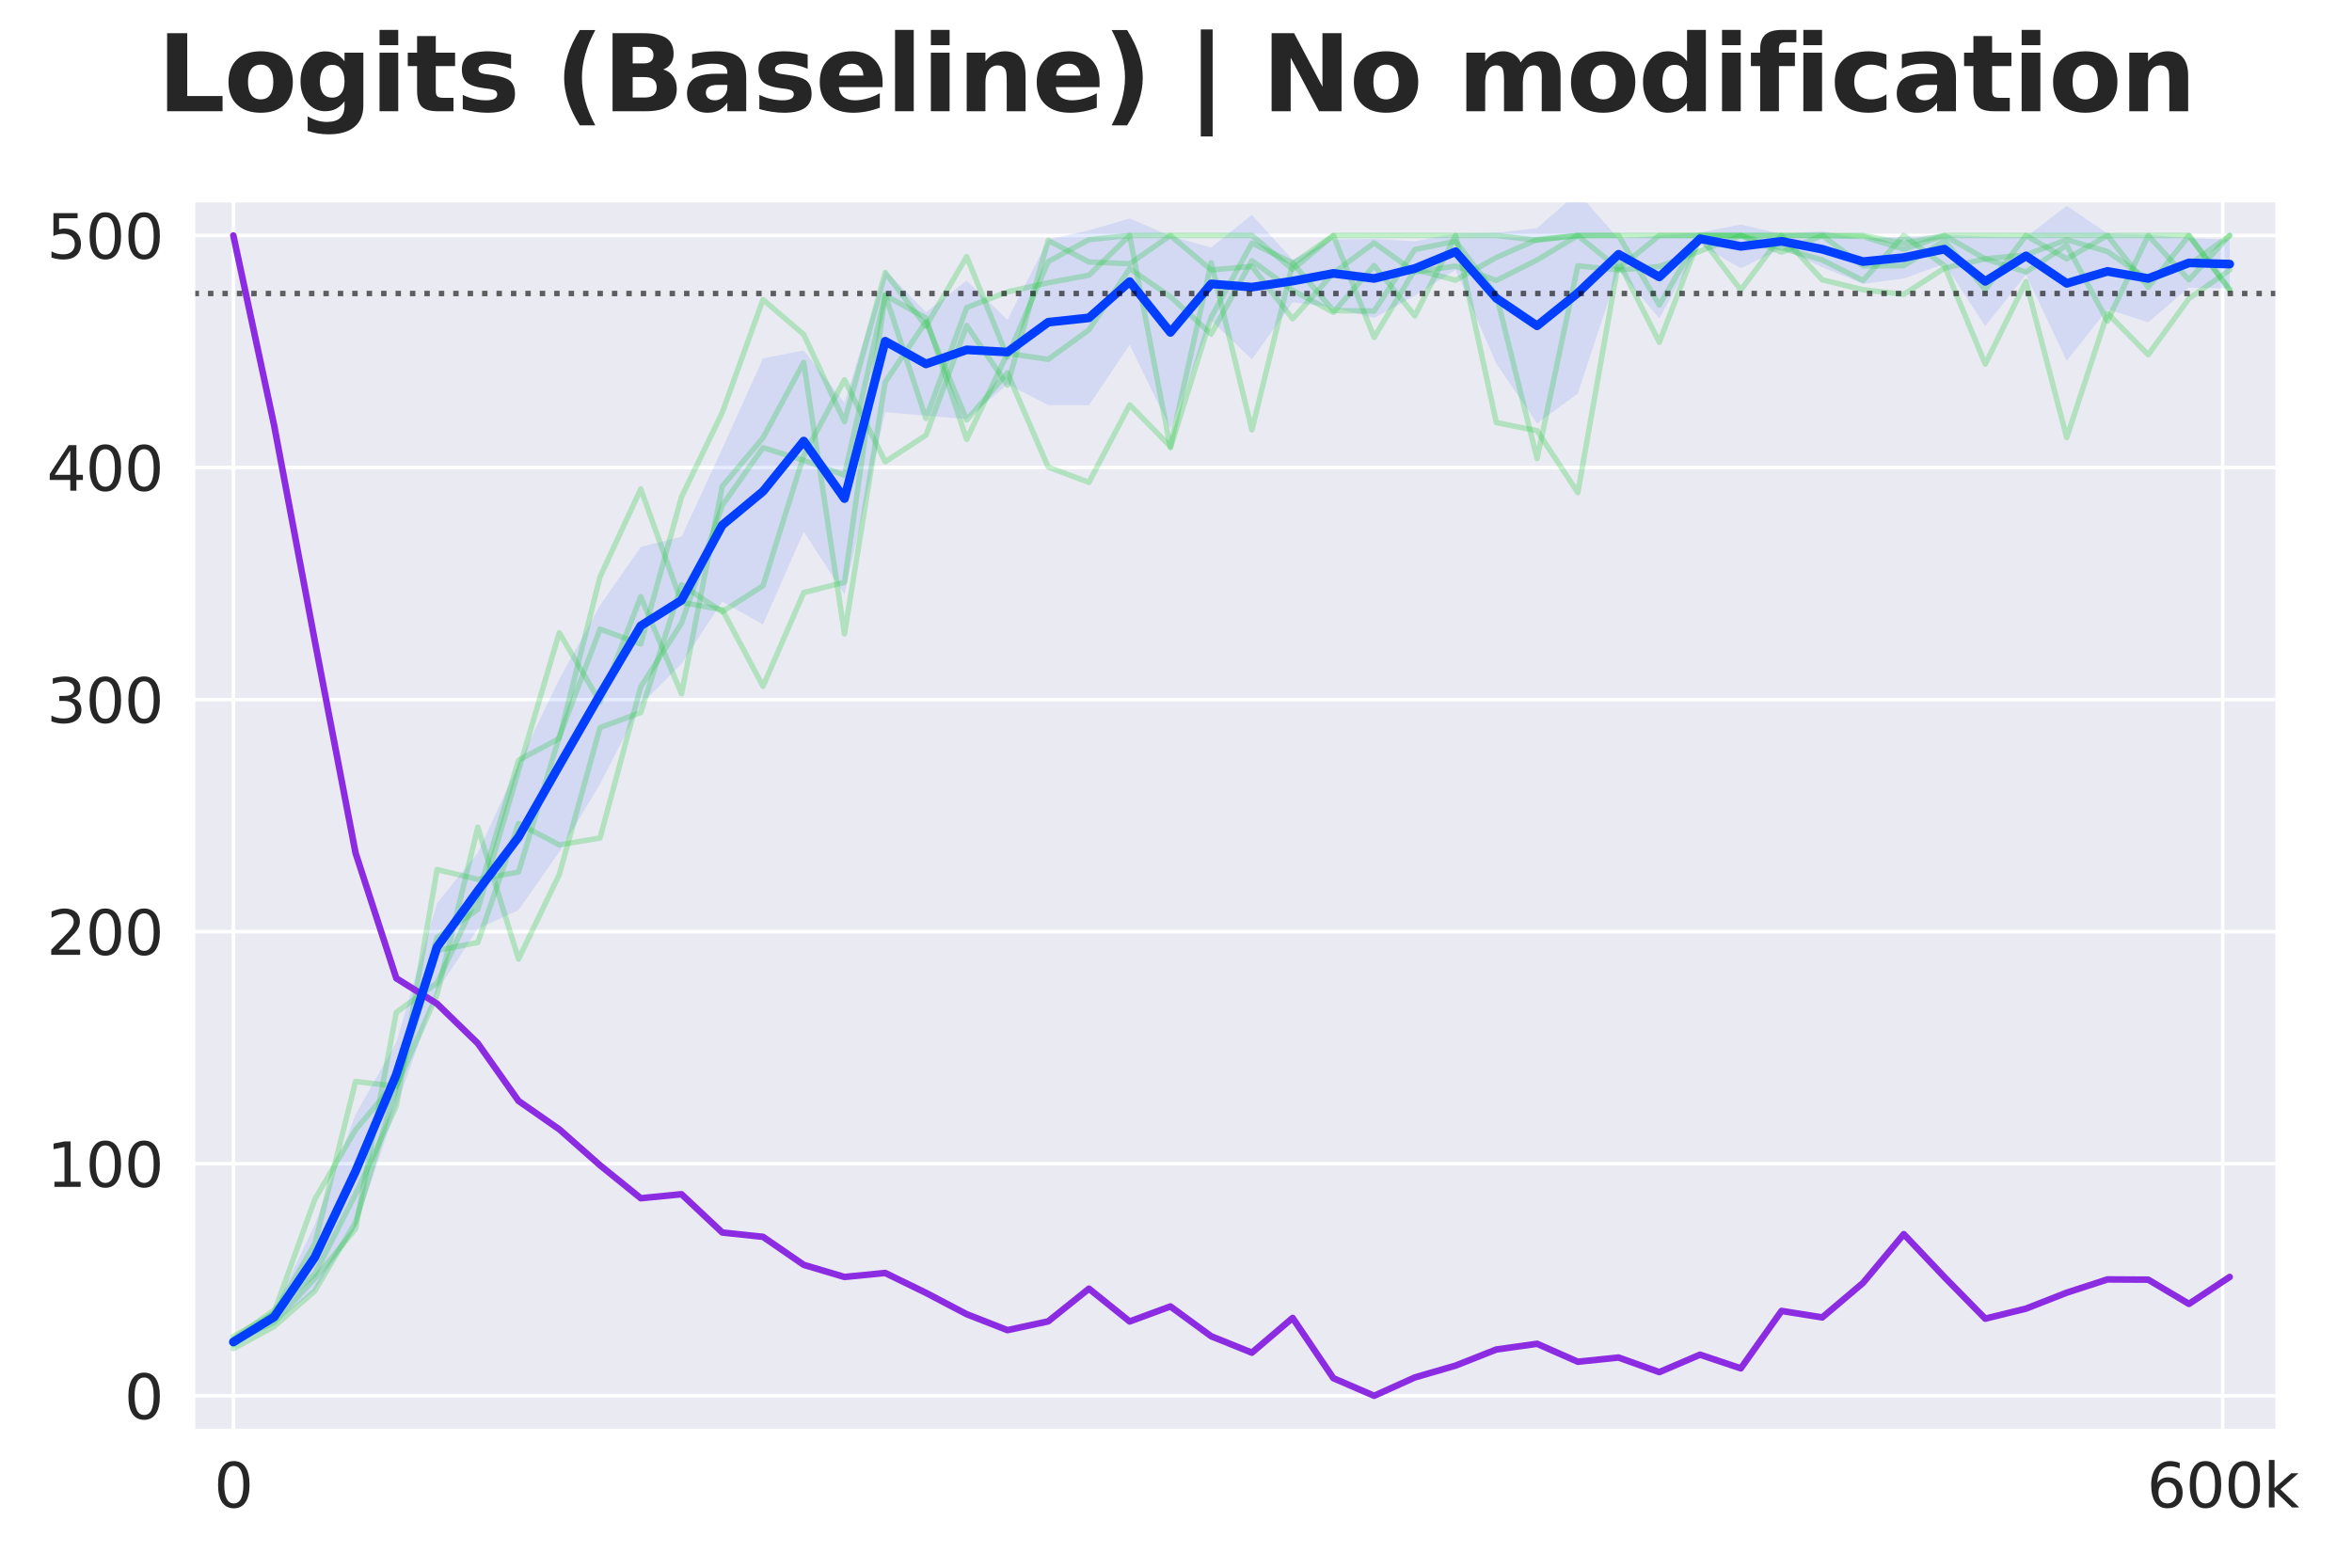<?xml version="1.0" encoding="utf-8" standalone="no"?>
<!DOCTYPE svg PUBLIC "-//W3C//DTD SVG 1.1//EN"
  "http://www.w3.org/Graphics/SVG/1.1/DTD/svg11.dtd">
<svg xmlns:xlink="http://www.w3.org/1999/xlink" width="540pt" height="360pt" viewBox="0 0 540 360" xmlns="http://www.w3.org/2000/svg" version="1.1">
 <defs>
  <style type="text/css">*{stroke-linejoin: round; stroke-linecap: butt}</style>
 </defs>
 <g id="figure_1">
  <g id="patch_1">
   <path d="M 0 360 
L 540 360 
L 540 0 
L 0 0 
z
" style="fill: #ffffff"/>
  </g>
  <g id="axes_1">
   <g id="patch_2">
    <path d="M 44.44 328.52 
L 522.797 328.52 
L 522.797 46.08 
L 44.44 46.08 
z
" style="fill: #eaeaf2"/>
   </g>
   <g id="matplotlib.axis_1">
    <g id="xtick_1">
     <g id="line2d_1">
      <path d="M 53.575 328.52 
L 53.575 46.08 
" clip-path="url(#pd8e3c8e364)" style="fill: none; stroke: #ffffff; stroke-width: 0.8; stroke-linecap: round"/>
     </g>
     <g id="text_1">
      <!-- 0 -->
      <g style="fill: #262626" transform="translate(49.121 346.158) scale(0.14 -0.14)">
       <defs>
        <path id="DejaVuSans-30" d="M 2034 4250 
Q 1547 4250 1301 3770 
Q 1056 3291 1056 2328 
Q 1056 1369 1301 889 
Q 1547 409 2034 409 
Q 2525 409 2770 889 
Q 3016 1369 3016 2328 
Q 3016 3291 2770 3770 
Q 2525 4250 2034 4250 
z
M 2034 4750 
Q 2819 4750 3233 4129 
Q 3647 3509 3647 2328 
Q 3647 1150 3233 529 
Q 2819 -91 2034 -91 
Q 1250 -91 836 529 
Q 422 1150 422 2328 
Q 422 3509 836 4129 
Q 1250 4750 2034 4750 
z
" transform="scale(0.016)"/>
       </defs>
       <use xlink:href="#DejaVuSans-30"/>
      </g>
     </g>
    </g>
    <g id="xtick_2">
     <g id="line2d_2">
      <path d="M 510.313 328.52 
L 510.313 46.08 
" clip-path="url(#pd8e3c8e364)" style="fill: none; stroke: #ffffff; stroke-width: 0.8; stroke-linecap: round"/>
     </g>
     <g id="text_2">
      <!-- 600k -->
      <g style="fill: #262626" transform="translate(492.898 346.158) scale(0.14 -0.14)">
       <defs>
        <path id="DejaVuSans-36" d="M 2113 2584 
Q 1688 2584 1439 2293 
Q 1191 2003 1191 1497 
Q 1191 994 1439 701 
Q 1688 409 2113 409 
Q 2538 409 2786 701 
Q 3034 994 3034 1497 
Q 3034 2003 2786 2293 
Q 2538 2584 2113 2584 
z
M 3366 4563 
L 3366 3988 
Q 3128 4100 2886 4159 
Q 2644 4219 2406 4219 
Q 1781 4219 1451 3797 
Q 1122 3375 1075 2522 
Q 1259 2794 1537 2939 
Q 1816 3084 2150 3084 
Q 2853 3084 3261 2657 
Q 3669 2231 3669 1497 
Q 3669 778 3244 343 
Q 2819 -91 2113 -91 
Q 1303 -91 875 529 
Q 447 1150 447 2328 
Q 447 3434 972 4092 
Q 1497 4750 2381 4750 
Q 2619 4750 2861 4703 
Q 3103 4656 3366 4563 
z
" transform="scale(0.016)"/>
        <path id="DejaVuSans-6b" d="M 581 4863 
L 1159 4863 
L 1159 1991 
L 2875 3500 
L 3609 3500 
L 1753 1863 
L 3688 0 
L 2938 0 
L 1159 1709 
L 1159 0 
L 581 0 
L 581 4863 
z
" transform="scale(0.016)"/>
       </defs>
       <use xlink:href="#DejaVuSans-36"/>
       <use xlink:href="#DejaVuSans-30" transform="translate(63.623 0)"/>
       <use xlink:href="#DejaVuSans-30" transform="translate(127.246 0)"/>
       <use xlink:href="#DejaVuSans-6b" transform="translate(190.869 0)"/>
      </g>
     </g>
    </g>
   </g>
   <g id="matplotlib.axis_2">
    <g id="ytick_1">
     <g id="line2d_3">
      <path d="M 44.44 320.526 
L 522.797 320.526 
" clip-path="url(#pd8e3c8e364)" style="fill: none; stroke: #ffffff; stroke-width: 0.8; stroke-linecap: round"/>
     </g>
     <g id="text_3">
      <!-- 0 -->
      <g style="fill: #262626" transform="translate(28.532 325.845) scale(0.14 -0.14)">
       <use xlink:href="#DejaVuSans-30"/>
      </g>
     </g>
    </g>
    <g id="ytick_2">
     <g id="line2d_4">
      <path d="M 44.44 267.236 
L 522.797 267.236 
" clip-path="url(#pd8e3c8e364)" style="fill: none; stroke: #ffffff; stroke-width: 0.8; stroke-linecap: round"/>
     </g>
     <g id="text_4">
      <!-- 100 -->
      <g style="fill: #262626" transform="translate(10.717 272.555) scale(0.14 -0.14)">
       <defs>
        <path id="DejaVuSans-31" d="M 794 531 
L 1825 531 
L 1825 4091 
L 703 3866 
L 703 4441 
L 1819 4666 
L 2450 4666 
L 2450 531 
L 3481 531 
L 3481 0 
L 794 0 
L 794 531 
z
" transform="scale(0.016)"/>
       </defs>
       <use xlink:href="#DejaVuSans-31"/>
       <use xlink:href="#DejaVuSans-30" transform="translate(63.623 0)"/>
       <use xlink:href="#DejaVuSans-30" transform="translate(127.246 0)"/>
      </g>
     </g>
    </g>
    <g id="ytick_3">
     <g id="line2d_5">
      <path d="M 44.44 213.945 
L 522.797 213.945 
" clip-path="url(#pd8e3c8e364)" style="fill: none; stroke: #ffffff; stroke-width: 0.8; stroke-linecap: round"/>
     </g>
     <g id="text_5">
      <!-- 200 -->
      <g style="fill: #262626" transform="translate(10.717 219.264) scale(0.14 -0.14)">
       <defs>
        <path id="DejaVuSans-32" d="M 1228 531 
L 3431 531 
L 3431 0 
L 469 0 
L 469 531 
Q 828 903 1448 1529 
Q 2069 2156 2228 2338 
Q 2531 2678 2651 2914 
Q 2772 3150 2772 3378 
Q 2772 3750 2511 3984 
Q 2250 4219 1831 4219 
Q 1534 4219 1204 4116 
Q 875 4013 500 3803 
L 500 4441 
Q 881 4594 1212 4672 
Q 1544 4750 1819 4750 
Q 2544 4750 2975 4387 
Q 3406 4025 3406 3419 
Q 3406 3131 3298 2873 
Q 3191 2616 2906 2266 
Q 2828 2175 2409 1742 
Q 1991 1309 1228 531 
z
" transform="scale(0.016)"/>
       </defs>
       <use xlink:href="#DejaVuSans-32"/>
       <use xlink:href="#DejaVuSans-30" transform="translate(63.623 0)"/>
       <use xlink:href="#DejaVuSans-30" transform="translate(127.246 0)"/>
      </g>
     </g>
    </g>
    <g id="ytick_4">
     <g id="line2d_6">
      <path d="M 44.44 160.655 
L 522.797 160.655 
" clip-path="url(#pd8e3c8e364)" style="fill: none; stroke: #ffffff; stroke-width: 0.8; stroke-linecap: round"/>
     </g>
     <g id="text_6">
      <!-- 300 -->
      <g style="fill: #262626" transform="translate(10.717 165.974) scale(0.14 -0.14)">
       <defs>
        <path id="DejaVuSans-33" d="M 2597 2516 
Q 3050 2419 3304 2112 
Q 3559 1806 3559 1356 
Q 3559 666 3084 287 
Q 2609 -91 1734 -91 
Q 1441 -91 1130 -33 
Q 819 25 488 141 
L 488 750 
Q 750 597 1062 519 
Q 1375 441 1716 441 
Q 2309 441 2620 675 
Q 2931 909 2931 1356 
Q 2931 1769 2642 2001 
Q 2353 2234 1838 2234 
L 1294 2234 
L 1294 2753 
L 1863 2753 
Q 2328 2753 2575 2939 
Q 2822 3125 2822 3475 
Q 2822 3834 2567 4026 
Q 2313 4219 1838 4219 
Q 1578 4219 1281 4162 
Q 984 4106 628 3988 
L 628 4550 
Q 988 4650 1302 4700 
Q 1616 4750 1894 4750 
Q 2613 4750 3031 4423 
Q 3450 4097 3450 3541 
Q 3450 3153 3228 2886 
Q 3006 2619 2597 2516 
z
" transform="scale(0.016)"/>
       </defs>
       <use xlink:href="#DejaVuSans-33"/>
       <use xlink:href="#DejaVuSans-30" transform="translate(63.623 0)"/>
       <use xlink:href="#DejaVuSans-30" transform="translate(127.246 0)"/>
      </g>
     </g>
    </g>
    <g id="ytick_5">
     <g id="line2d_7">
      <path d="M 44.44 107.364 
L 522.797 107.364 
" clip-path="url(#pd8e3c8e364)" style="fill: none; stroke: #ffffff; stroke-width: 0.8; stroke-linecap: round"/>
     </g>
     <g id="text_7">
      <!-- 400 -->
      <g style="fill: #262626" transform="translate(10.717 112.683) scale(0.14 -0.14)">
       <defs>
        <path id="DejaVuSans-34" d="M 2419 4116 
L 825 1625 
L 2419 1625 
L 2419 4116 
z
M 2253 4666 
L 3047 4666 
L 3047 1625 
L 3713 1625 
L 3713 1100 
L 3047 1100 
L 3047 0 
L 2419 0 
L 2419 1100 
L 313 1100 
L 313 1709 
L 2253 4666 
z
" transform="scale(0.016)"/>
       </defs>
       <use xlink:href="#DejaVuSans-34"/>
       <use xlink:href="#DejaVuSans-30" transform="translate(63.623 0)"/>
       <use xlink:href="#DejaVuSans-30" transform="translate(127.246 0)"/>
      </g>
     </g>
    </g>
    <g id="ytick_6">
     <g id="line2d_8">
      <path d="M 44.44 54.074 
L 522.797 54.074 
" clip-path="url(#pd8e3c8e364)" style="fill: none; stroke: #ffffff; stroke-width: 0.8; stroke-linecap: round"/>
     </g>
     <g id="text_8">
      <!-- 500 -->
      <g style="fill: #262626" transform="translate(10.717 59.392) scale(0.14 -0.14)">
       <defs>
        <path id="DejaVuSans-35" d="M 691 4666 
L 3169 4666 
L 3169 4134 
L 1269 4134 
L 1269 2991 
Q 1406 3038 1543 3061 
Q 1681 3084 1819 3084 
Q 2600 3084 3056 2656 
Q 3513 2228 3513 1497 
Q 3513 744 3044 326 
Q 2575 -91 1722 -91 
Q 1428 -91 1123 -41 
Q 819 9 494 109 
L 494 744 
Q 775 591 1075 516 
Q 1375 441 1709 441 
Q 2250 441 2565 725 
Q 2881 1009 2881 1497 
Q 2881 1984 2565 2268 
Q 2250 2553 1709 2553 
Q 1456 2553 1204 2497 
Q 953 2441 691 2322 
L 691 4666 
z
" transform="scale(0.016)"/>
       </defs>
       <use xlink:href="#DejaVuSans-35"/>
       <use xlink:href="#DejaVuSans-30" transform="translate(63.623 0)"/>
       <use xlink:href="#DejaVuSans-30" transform="translate(127.246 0)"/>
      </g>
     </g>
    </g>
   </g>
   <g id="FillBetweenPolyCollection_1">
    <path d="M 53.575 307.172 
L 53.575 309.167 
L 62.929 303.886 
L 72.283 296.27 
L 81.637 282.025 
L 90.991 254.183 
L 100.345 227.562 
L 109.699 213.293 
L 119.053 208.98 
L 128.407 195.638 
L 137.761 180.027 
L 147.115 161.831 
L 156.469 152.429 
L 165.823 138.144 
L 175.177 143.389 
L 184.531 122.094 
L 193.885 136.489 
L 203.239 94.664 
L 212.593 95.447 
L 221.947 96.243 
L 231.301 88.232 
L 240.655 93.016 
L 250.009 93.069 
L 259.363 79.174 
L 268.717 98.452 
L 278.071 73.554 
L 287.425 82.54 
L 296.779 69.444 
L 306.133 70.586 
L 315.487 73.028 
L 324.841 67.904 
L 334.195 61.97 
L 343.549 83.5 
L 352.903 97.25 
L 362.257 90.359 
L 371.611 61.973 
L 380.965 73.124 
L 390.319 56.254 
L 399.673 61.588 
L 409.027 57.081 
L 418.381 61.373 
L 427.735 65.187 
L 437.089 63.949 
L 446.443 60.585 
L 455.797 74.909 
L 465.151 63.066 
L 474.505 82.879 
L 483.859 71.02 
L 493.213 74.007 
L 502.567 66.05 
L 511.921 66.268 
L 511.921 55.029 
L 511.921 55.029 
L 502.567 54.674 
L 493.213 53.897 
L 483.859 53.607 
L 474.505 47.264 
L 465.151 54.46 
L 455.797 54.328 
L 446.443 53.837 
L 437.089 54.35 
L 427.735 54.964 
L 418.381 53.103 
L 409.027 53.744 
L 399.673 51.569 
L 390.319 53.412 
L 380.965 54.074 
L 371.611 54.807 
L 362.257 44.193 
L 352.903 52.384 
L 343.549 53.464 
L 334.195 53.624 
L 324.841 55.404 
L 315.487 54.863 
L 306.133 54.974 
L 296.779 59.646 
L 287.425 49.335 
L 278.071 56.842 
L 268.717 54.206 
L 259.363 50.169 
L 250.009 52.901 
L 240.655 54.979 
L 231.301 73.459 
L 221.947 64.422 
L 212.593 71.693 
L 203.239 62.045 
L 193.885 92.494 
L 184.531 80.47 
L 175.177 82.304 
L 165.823 103.043 
L 156.469 123.25 
L 147.115 125.585 
L 137.761 139.031 
L 128.407 155.928 
L 119.053 175.452 
L 109.699 195.839 
L 100.345 207.376 
L 90.991 239.361 
L 81.637 255.897 
L 72.283 281.167 
L 62.929 300.982 
L 53.575 307.172 
z
" clip-path="url(#pd8e3c8e364)" style="fill: #023eff; fill-opacity: 0.1"/>
   </g>
   <g id="line2d_9">
    <path d="M 53.575 306.871 
L 62.929 301.708 
L 72.283 285.621 
L 81.637 248.351 
L 90.991 249.45 
L 100.345 228.4 
L 109.699 189.965 
L 119.053 220.24 
L 128.407 200.822 
L 137.761 167.083 
L 147.115 163.619 
L 156.469 134.309 
L 165.823 140.471 
L 175.177 134.509 
L 184.531 104.6 
L 193.885 87.214 
L 203.239 106.032 
L 212.593 99.937 
L 221.947 74.757 
L 231.301 88.446 
L 240.655 55.206 
L 250.009 60.169 
L 259.363 60.568 
L 268.717 54.074 
L 278.071 54.074 
L 287.425 54.074 
L 296.779 61.867 
L 306.133 54.074 
L 315.487 54.074 
L 324.841 54.074 
L 334.195 54.074 
L 343.549 54.074 
L 352.903 55.173 
L 362.257 54.074 
L 371.611 54.074 
L 380.965 54.074 
L 390.319 54.074 
L 399.673 54.074 
L 409.027 54.074 
L 418.381 54.074 
L 427.735 61.068 
L 437.089 61.001 
L 446.443 55.306 
L 455.797 66.53 
L 465.151 54.074 
L 474.505 59.436 
L 483.859 54.074 
L 493.213 54.074 
L 502.567 54.074 
L 511.921 66.43 
" clip-path="url(#pd8e3c8e364)" style="fill: none; stroke: #1ac938; stroke-opacity: 0.27; stroke-width: 1.25; stroke-linecap: round"/>
   </g>
   <g id="line2d_10">
    <path d="M 53.575 307.937 
L 62.929 303.673 
L 72.283 293.581 
L 81.637 282.157 
L 90.991 232.464 
L 100.345 225.736 
L 109.699 205.652 
L 119.053 174.577 
L 128.407 169.581 
L 137.761 132.477 
L 147.115 112.294 
L 156.469 138.339 
L 165.823 140.005 
L 175.177 157.591 
L 184.531 136.074 
L 193.885 133.71 
L 203.239 67.796 
L 212.593 73.025 
L 221.947 100.903 
L 231.301 81.152 
L 240.655 82.517 
L 250.009 75.756 
L 259.363 61.667 
L 268.717 68.129 
L 278.071 76.722 
L 287.425 59.869 
L 296.779 66.663 
L 306.133 71.726 
L 315.487 60.968 
L 324.841 72.525 
L 334.195 54.074 
L 343.549 97.039 
L 352.903 98.904 
L 362.257 113.126 
L 371.611 60.102 
L 380.965 78.587 
L 390.319 54.273 
L 399.673 66.597 
L 409.027 54.074 
L 418.381 64.265 
L 427.735 66.53 
L 437.089 67.596 
L 446.443 61.568 
L 455.797 59.436 
L 465.151 62.467 
L 474.505 56.305 
L 483.859 73.724 
L 493.213 54.074 
L 502.567 64.265 
L 511.921 54.074 
" clip-path="url(#pd8e3c8e364)" style="fill: none; stroke: #1ac938; stroke-opacity: 0.27; stroke-width: 1.25; stroke-linecap: round"/>
   </g>
   <g id="line2d_11">
    <path d="M 53.575 309.702 
L 62.929 304.606 
L 72.283 296.446 
L 81.637 280.625 
L 90.991 249.683 
L 100.345 218.242 
L 109.699 216.443 
L 119.053 189.099 
L 128.407 194.028 
L 137.761 192.429 
L 147.115 157.724 
L 156.469 143.102 
L 165.823 116.057 
L 175.177 102.801 
L 184.531 105.699 
L 193.885 109.129 
L 203.239 67.629 
L 212.593 96.107 
L 221.947 70.627 
L 231.301 67.03 
L 240.655 64.932 
L 250.009 63.2 
L 259.363 54.074 
L 268.717 54.074 
L 278.071 62.001 
L 287.425 61.168 
L 296.779 73.225 
L 306.133 62.7 
L 315.487 55.772 
L 324.841 62.467 
L 334.195 61.101 
L 343.549 64.399 
L 352.903 59.702 
L 362.257 54.074 
L 371.611 54.074 
L 380.965 70.061 
L 390.319 54.074 
L 399.673 54.074 
L 409.027 57.904 
L 418.381 54.074 
L 427.735 54.074 
L 437.089 55.839 
L 446.443 54.074 
L 455.797 54.074 
L 465.151 54.074 
L 474.505 54.074 
L 483.859 54.074 
L 493.213 65.964 
L 502.567 54.074 
L 511.921 66.663 
" clip-path="url(#pd8e3c8e364)" style="fill: none; stroke: #1ac938; stroke-opacity: 0.27; stroke-width: 1.25; stroke-linecap: round"/>
   </g>
   <g id="line2d_12">
    <path d="M 53.575 307.504 
L 62.929 300.809 
L 72.283 292.549 
L 81.637 274.23 
L 90.991 253.98 
L 100.345 199.69 
L 109.699 201.922 
L 119.053 200.256 
L 128.407 169.181 
L 137.761 144.468 
L 147.115 147.898 
L 156.469 114.125 
L 165.823 94.741 
L 175.177 68.795 
L 184.531 76.822 
L 193.885 96.839 
L 203.239 62.567 
L 212.593 74.924 
L 221.947 58.936 
L 231.301 81.985 
L 240.655 60.069 
L 250.009 55.039 
L 259.363 54.074 
L 268.717 102.834 
L 278.071 72.859 
L 287.425 55.839 
L 296.779 60.369 
L 306.133 71.326 
L 315.487 71.426 
L 324.841 57.304 
L 334.195 55.406 
L 343.549 67.763 
L 352.903 105.299 
L 362.257 61.035 
L 371.611 62.001 
L 380.965 61.201 
L 390.319 57.671 
L 399.673 54.074 
L 409.027 56.938 
L 418.381 59.702 
L 427.735 64.399 
L 437.089 54.074 
L 446.443 61.035 
L 455.797 83.617 
L 465.151 64.665 
L 474.505 100.503 
L 483.859 71.926 
L 493.213 81.452 
L 502.567 68.562 
L 511.921 62.001 
" clip-path="url(#pd8e3c8e364)" style="fill: none; stroke: #1ac938; stroke-opacity: 0.27; stroke-width: 1.25; stroke-linecap: round"/>
   </g>
   <g id="line2d_13">
    <path d="M 53.575 308.836 
L 62.929 301.375 
L 72.283 275.396 
L 81.637 259.442 
L 90.991 248.284 
L 100.345 215.278 
L 109.699 208.849 
L 119.053 176.908 
L 128.407 145.3 
L 137.761 161.188 
L 147.115 137.007 
L 156.469 159.322 
L 165.823 111.694 
L 175.177 100.536 
L 184.531 83.217 
L 193.885 145.567 
L 203.239 87.747 
L 212.593 73.858 
L 221.947 96.44 
L 231.301 85.615 
L 240.655 107.264 
L 250.009 110.761 
L 259.363 92.976 
L 268.717 102.535 
L 278.071 60.335 
L 287.425 98.738 
L 296.779 60.602 
L 306.133 54.074 
L 315.487 77.488 
L 324.841 61.901 
L 334.195 64.332 
L 343.549 59.136 
L 352.903 55.006 
L 362.257 54.074 
L 371.611 61.701 
L 380.965 54.074 
L 390.319 54.074 
L 399.673 54.074 
L 409.027 54.074 
L 418.381 54.074 
L 427.735 54.307 
L 437.089 57.238 
L 446.443 54.074 
L 455.797 59.436 
L 465.151 58.537 
L 474.505 55.039 
L 483.859 57.771 
L 493.213 64.199 
L 502.567 60.835 
L 511.921 54.074 
" clip-path="url(#pd8e3c8e364)" style="fill: none; stroke: #1ac938; stroke-opacity: 0.27; stroke-width: 1.25; stroke-linecap: round"/>
   </g>
   <g id="line2d_14">
    <path d="M 53.575 54.074 
L 62.929 97.637 
L 72.283 147.234 
L 81.637 195.89 
L 90.991 224.657 
L 100.345 230.495 
L 109.699 239.593 
L 119.053 252.821 
L 128.407 259.334 
L 137.761 267.595 
L 147.115 275.159 
L 156.469 274.237 
L 165.823 283.031 
L 175.177 284.022 
L 184.531 290.458 
L 193.885 293.238 
L 203.239 292.321 
L 212.593 296.885 
L 221.947 301.789 
L 231.301 305.449 
L 240.655 303.44 
L 250.009 295.932 
L 259.363 303.455 
L 268.717 300.007 
L 278.071 306.852 
L 287.425 310.623 
L 296.779 302.65 
L 306.133 316.487 
L 315.487 320.526 
L 324.841 316.309 
L 334.195 313.591 
L 343.549 309.897 
L 352.903 308.583 
L 362.257 312.704 
L 371.611 311.742 
L 380.965 315.09 
L 390.319 311.087 
L 399.673 314.223 
L 409.027 301.038 
L 418.381 302.529 
L 427.735 294.606 
L 437.089 283.407 
L 446.443 293.286 
L 455.797 302.813 
L 465.151 300.514 
L 474.505 296.844 
L 483.859 293.803 
L 493.213 293.857 
L 502.567 299.422 
L 511.921 293.238 
" clip-path="url(#pd8e3c8e364)" style="fill: none; stroke: #8b2be2; stroke-width: 1.5; stroke-linecap: round"/>
   </g>
   <g id="line2d_15">
    <path d="M 53.575 308.17 
L 62.929 302.434 
L 72.283 288.719 
L 81.637 268.961 
L 90.991 246.772 
L 100.345 217.469 
L 109.699 204.566 
L 119.053 192.216 
L 128.407 175.783 
L 137.761 159.529 
L 147.115 143.708 
L 156.469 137.84 
L 165.823 120.594 
L 175.177 112.846 
L 184.531 101.282 
L 193.885 114.492 
L 203.239 78.354 
L 212.593 83.57 
L 221.947 80.333 
L 231.301 80.845 
L 240.655 73.998 
L 250.009 72.985 
L 259.363 64.672 
L 268.717 76.329 
L 278.071 65.198 
L 287.425 65.937 
L 296.779 64.545 
L 306.133 62.78 
L 315.487 63.946 
L 324.841 61.654 
L 334.195 57.797 
L 343.549 68.482 
L 352.903 74.817 
L 362.257 67.276 
L 371.611 58.39 
L 380.965 63.599 
L 390.319 54.833 
L 399.673 56.578 
L 409.027 55.413 
L 418.381 57.238 
L 427.735 60.075 
L 437.089 59.15 
L 446.443 57.211 
L 455.797 64.618 
L 465.151 58.763 
L 474.505 65.071 
L 483.859 62.314 
L 493.213 63.952 
L 502.567 60.362 
L 511.921 60.648 
" clip-path="url(#pd8e3c8e364)" style="fill: none; stroke: #023eff; stroke-width: 2; stroke-linecap: round"/>
   </g>
   <g id="line2d_16">
    <path d="M 44.44 67.396 
L 522.797 67.396 
" clip-path="url(#pd8e3c8e364)" style="fill: none; stroke-dasharray: 1.25,2.062; stroke-dashoffset: 0; stroke: #000000; stroke-opacity: 0.6; stroke-width: 1.25"/>
   </g>
   <g id="patch_3">
    <path d="M 44.44 328.52 
L 44.44 46.08 
" style="fill: none; stroke: #ffffff; stroke-width: 0.8; stroke-linejoin: miter; stroke-linecap: square"/>
   </g>
   <g id="patch_4">
    <path d="M 522.797 328.52 
L 522.797 46.08 
" style="fill: none; stroke: #ffffff; stroke-width: 0.8; stroke-linejoin: miter; stroke-linecap: square"/>
   </g>
   <g id="patch_5">
    <path d="M 44.44 328.52 
L 522.797 328.52 
" style="fill: none; stroke: #ffffff; stroke-width: 0.8; stroke-linejoin: miter; stroke-linecap: square"/>
   </g>
   <g id="patch_6">
    <path d="M 44.44 46.08 
L 522.797 46.08 
" style="fill: none; stroke: #ffffff; stroke-width: 0.8; stroke-linejoin: miter; stroke-linecap: square"/>
   </g>
  </g>
  <g id="text_9">
   <!-- Logits (Baseline) | No modification -->
   <g style="fill: #262626" transform="translate(36.111 25.541) scale(0.24 -0.24)">
    <defs>
     <path id="DejaVuSans-Bold-4c" d="M 588 4666 
L 1791 4666 
L 1791 909 
L 3903 909 
L 3903 0 
L 588 0 
L 588 4666 
z
" transform="scale(0.016)"/>
     <path id="DejaVuSans-Bold-6f" d="M 2203 2784 
Q 1831 2784 1636 2517 
Q 1441 2250 1441 1747 
Q 1441 1244 1636 976 
Q 1831 709 2203 709 
Q 2569 709 2762 976 
Q 2956 1244 2956 1747 
Q 2956 2250 2762 2517 
Q 2569 2784 2203 2784 
z
M 2203 3584 
Q 3106 3584 3614 3096 
Q 4122 2609 4122 1747 
Q 4122 884 3614 396 
Q 3106 -91 2203 -91 
Q 1297 -91 786 396 
Q 275 884 275 1747 
Q 275 2609 786 3096 
Q 1297 3584 2203 3584 
z
" transform="scale(0.016)"/>
     <path id="DejaVuSans-Bold-67" d="M 2919 594 
Q 2688 288 2409 144 
Q 2131 0 1766 0 
Q 1125 0 706 504 
Q 288 1009 288 1791 
Q 288 2575 706 3076 
Q 1125 3578 1766 3578 
Q 2131 3578 2409 3434 
Q 2688 3291 2919 2981 
L 2919 3500 
L 4044 3500 
L 4044 353 
Q 4044 -491 3511 -936 
Q 2978 -1381 1966 -1381 
Q 1638 -1381 1331 -1331 
Q 1025 -1281 716 -1178 
L 716 -306 
Q 1009 -475 1290 -558 
Q 1572 -641 1856 -641 
Q 2406 -641 2662 -400 
Q 2919 -159 2919 353 
L 2919 594 
z
M 2181 2772 
Q 1834 2772 1640 2515 
Q 1447 2259 1447 1791 
Q 1447 1309 1634 1061 
Q 1822 813 2181 813 
Q 2531 813 2725 1069 
Q 2919 1325 2919 1791 
Q 2919 2259 2725 2515 
Q 2531 2772 2181 2772 
z
" transform="scale(0.016)"/>
     <path id="DejaVuSans-Bold-69" d="M 538 3500 
L 1656 3500 
L 1656 0 
L 538 0 
L 538 3500 
z
M 538 4863 
L 1656 4863 
L 1656 3950 
L 538 3950 
L 538 4863 
z
" transform="scale(0.016)"/>
     <path id="DejaVuSans-Bold-74" d="M 1759 4494 
L 1759 3500 
L 2913 3500 
L 2913 2700 
L 1759 2700 
L 1759 1216 
Q 1759 972 1856 886 
Q 1953 800 2241 800 
L 2816 800 
L 2816 0 
L 1856 0 
Q 1194 0 917 276 
Q 641 553 641 1216 
L 641 2700 
L 84 2700 
L 84 3500 
L 641 3500 
L 641 4494 
L 1759 4494 
z
" transform="scale(0.016)"/>
     <path id="DejaVuSans-Bold-73" d="M 3272 3391 
L 3272 2541 
Q 2913 2691 2578 2766 
Q 2244 2841 1947 2841 
Q 1628 2841 1473 2761 
Q 1319 2681 1319 2516 
Q 1319 2381 1436 2309 
Q 1553 2238 1856 2203 
L 2053 2175 
Q 2913 2066 3209 1816 
Q 3506 1566 3506 1031 
Q 3506 472 3093 190 
Q 2681 -91 1863 -91 
Q 1516 -91 1145 -36 
Q 775 19 384 128 
L 384 978 
Q 719 816 1070 734 
Q 1422 653 1784 653 
Q 2113 653 2278 743 
Q 2444 834 2444 1013 
Q 2444 1163 2330 1236 
Q 2216 1309 1875 1350 
L 1678 1375 
Q 931 1469 631 1722 
Q 331 1975 331 2491 
Q 331 3047 712 3315 
Q 1094 3584 1881 3584 
Q 2191 3584 2531 3537 
Q 2872 3491 3272 3391 
z
" transform="scale(0.016)"/>
     <path id="DejaVuSans-Bold-20" transform="scale(0.016)"/>
     <path id="DejaVuSans-Bold-28" d="M 2413 -844 
L 1484 -844 
Q 1006 -72 778 623 
Q 550 1319 550 2003 
Q 550 2688 779 3389 
Q 1009 4091 1484 4856 
L 2413 4856 
Q 2013 4116 1813 3408 
Q 1613 2700 1613 2009 
Q 1613 1319 1811 609 
Q 2009 -100 2413 -844 
z
" transform="scale(0.016)"/>
     <path id="DejaVuSans-Bold-42" d="M 2456 2859 
Q 2741 2859 2887 2984 
Q 3034 3109 3034 3353 
Q 3034 3594 2887 3720 
Q 2741 3847 2456 3847 
L 1791 3847 
L 1791 2859 
L 2456 2859 
z
M 2497 819 
Q 2859 819 3042 972 
Q 3225 1125 3225 1434 
Q 3225 1738 3044 1889 
Q 2863 2041 2497 2041 
L 1791 2041 
L 1791 819 
L 2497 819 
z
M 3616 2497 
Q 4003 2384 4215 2081 
Q 4428 1778 4428 1338 
Q 4428 663 3972 331 
Q 3516 0 2584 0 
L 588 0 
L 588 4666 
L 2394 4666 
Q 3366 4666 3802 4372 
Q 4238 4078 4238 3431 
Q 4238 3091 4078 2852 
Q 3919 2613 3616 2497 
z
" transform="scale(0.016)"/>
     <path id="DejaVuSans-Bold-61" d="M 2106 1575 
Q 1756 1575 1579 1456 
Q 1403 1338 1403 1106 
Q 1403 894 1545 773 
Q 1688 653 1941 653 
Q 2256 653 2472 879 
Q 2688 1106 2688 1447 
L 2688 1575 
L 2106 1575 
z
M 3816 1997 
L 3816 0 
L 2688 0 
L 2688 519 
Q 2463 200 2181 54 
Q 1900 -91 1497 -91 
Q 953 -91 614 226 
Q 275 544 275 1050 
Q 275 1666 698 1953 
Q 1122 2241 2028 2241 
L 2688 2241 
L 2688 2328 
Q 2688 2594 2478 2717 
Q 2269 2841 1825 2841 
Q 1466 2841 1156 2769 
Q 847 2697 581 2553 
L 581 3406 
Q 941 3494 1303 3539 
Q 1666 3584 2028 3584 
Q 2975 3584 3395 3211 
Q 3816 2838 3816 1997 
z
" transform="scale(0.016)"/>
     <path id="DejaVuSans-Bold-65" d="M 4031 1759 
L 4031 1441 
L 1416 1441 
Q 1456 1047 1700 850 
Q 1944 653 2381 653 
Q 2734 653 3104 758 
Q 3475 863 3866 1075 
L 3866 213 
Q 3469 63 3072 -14 
Q 2675 -91 2278 -91 
Q 1328 -91 801 392 
Q 275 875 275 1747 
Q 275 2603 792 3093 
Q 1309 3584 2216 3584 
Q 3041 3584 3536 3087 
Q 4031 2591 4031 1759 
z
M 2881 2131 
Q 2881 2450 2695 2645 
Q 2509 2841 2209 2841 
Q 1884 2841 1681 2658 
Q 1478 2475 1428 2131 
L 2881 2131 
z
" transform="scale(0.016)"/>
     <path id="DejaVuSans-Bold-6c" d="M 538 4863 
L 1656 4863 
L 1656 0 
L 538 0 
L 538 4863 
z
" transform="scale(0.016)"/>
     <path id="DejaVuSans-Bold-6e" d="M 4056 2131 
L 4056 0 
L 2931 0 
L 2931 347 
L 2931 1631 
Q 2931 2084 2911 2256 
Q 2891 2428 2841 2509 
Q 2775 2619 2662 2680 
Q 2550 2741 2406 2741 
Q 2056 2741 1856 2470 
Q 1656 2200 1656 1722 
L 1656 0 
L 538 0 
L 538 3500 
L 1656 3500 
L 1656 2988 
Q 1909 3294 2193 3439 
Q 2478 3584 2822 3584 
Q 3428 3584 3742 3212 
Q 4056 2841 4056 2131 
z
" transform="scale(0.016)"/>
     <path id="DejaVuSans-Bold-29" d="M 513 -844 
Q 913 -100 1113 609 
Q 1313 1319 1313 2009 
Q 1313 2700 1113 3408 
Q 913 4116 513 4856 
L 1441 4856 
Q 1916 4091 2145 3389 
Q 2375 2688 2375 2003 
Q 2375 1319 2147 623 
Q 1919 -72 1441 -844 
L 513 -844 
z
" transform="scale(0.016)"/>
     <path id="DejaVuSans-Bold-7c" d="M 1522 4891 
L 1522 -1509 
L 813 -1509 
L 813 4891 
L 1522 4891 
z
" transform="scale(0.016)"/>
     <path id="DejaVuSans-Bold-4e" d="M 588 4666 
L 1931 4666 
L 3628 1466 
L 3628 4666 
L 4769 4666 
L 4769 0 
L 3425 0 
L 1728 3200 
L 1728 0 
L 588 0 
L 588 4666 
z
" transform="scale(0.016)"/>
     <path id="DejaVuSans-Bold-6d" d="M 3781 2919 
Q 3994 3244 4286 3414 
Q 4578 3584 4928 3584 
Q 5531 3584 5847 3212 
Q 6163 2841 6163 2131 
L 6163 0 
L 5038 0 
L 5038 1825 
Q 5041 1866 5042 1909 
Q 5044 1953 5044 2034 
Q 5044 2406 4934 2573 
Q 4825 2741 4581 2741 
Q 4263 2741 4089 2478 
Q 3916 2216 3909 1719 
L 3909 0 
L 2784 0 
L 2784 1825 
Q 2784 2406 2684 2573 
Q 2584 2741 2328 2741 
Q 2006 2741 1831 2477 
Q 1656 2213 1656 1722 
L 1656 0 
L 531 0 
L 531 3500 
L 1656 3500 
L 1656 2988 
Q 1863 3284 2130 3434 
Q 2397 3584 2719 3584 
Q 3081 3584 3359 3409 
Q 3638 3234 3781 2919 
z
" transform="scale(0.016)"/>
     <path id="DejaVuSans-Bold-64" d="M 2919 2988 
L 2919 4863 
L 4044 4863 
L 4044 0 
L 2919 0 
L 2919 506 
Q 2688 197 2409 53 
Q 2131 -91 1766 -91 
Q 1119 -91 703 423 
Q 288 938 288 1747 
Q 288 2556 703 3070 
Q 1119 3584 1766 3584 
Q 2128 3584 2408 3439 
Q 2688 3294 2919 2988 
z
M 2181 722 
Q 2541 722 2730 984 
Q 2919 1247 2919 1747 
Q 2919 2247 2730 2509 
Q 2541 2772 2181 2772 
Q 1825 2772 1636 2509 
Q 1447 2247 1447 1747 
Q 1447 1247 1636 984 
Q 1825 722 2181 722 
z
" transform="scale(0.016)"/>
     <path id="DejaVuSans-Bold-66" d="M 2841 4863 
L 2841 4128 
L 2222 4128 
Q 1984 4128 1890 4042 
Q 1797 3956 1797 3744 
L 1797 3500 
L 2753 3500 
L 2753 2700 
L 1797 2700 
L 1797 0 
L 678 0 
L 678 2700 
L 122 2700 
L 122 3500 
L 678 3500 
L 678 3744 
Q 678 4316 997 4589 
Q 1316 4863 1984 4863 
L 2841 4863 
z
" transform="scale(0.016)"/>
     <path id="DejaVuSans-Bold-63" d="M 3366 3391 
L 3366 2478 
Q 3138 2634 2908 2709 
Q 2678 2784 2431 2784 
Q 1963 2784 1702 2511 
Q 1441 2238 1441 1747 
Q 1441 1256 1702 982 
Q 1963 709 2431 709 
Q 2694 709 2930 787 
Q 3166 866 3366 1019 
L 3366 103 
Q 3103 6 2833 -42 
Q 2563 -91 2291 -91 
Q 1344 -91 809 395 
Q 275 881 275 1747 
Q 275 2613 809 3098 
Q 1344 3584 2291 3584 
Q 2566 3584 2833 3536 
Q 3100 3488 3366 3391 
z
" transform="scale(0.016)"/>
    </defs>
    <use xlink:href="#DejaVuSans-Bold-4c"/>
    <use xlink:href="#DejaVuSans-Bold-6f" transform="translate(63.721 0)"/>
    <use xlink:href="#DejaVuSans-Bold-67" transform="translate(132.422 0)"/>
    <use xlink:href="#DejaVuSans-Bold-69" transform="translate(204.004 0)"/>
    <use xlink:href="#DejaVuSans-Bold-74" transform="translate(238.281 0)"/>
    <use xlink:href="#DejaVuSans-Bold-73" transform="translate(286.084 0)"/>
    <use xlink:href="#DejaVuSans-Bold-20" transform="translate(345.605 0)"/>
    <use xlink:href="#DejaVuSans-Bold-28" transform="translate(380.42 0)"/>
    <use xlink:href="#DejaVuSans-Bold-42" transform="translate(426.123 0)"/>
    <use xlink:href="#DejaVuSans-Bold-61" transform="translate(502.344 0)"/>
    <use xlink:href="#DejaVuSans-Bold-73" transform="translate(569.824 0)"/>
    <use xlink:href="#DejaVuSans-Bold-65" transform="translate(629.346 0)"/>
    <use xlink:href="#DejaVuSans-Bold-6c" transform="translate(697.168 0)"/>
    <use xlink:href="#DejaVuSans-Bold-69" transform="translate(731.445 0)"/>
    <use xlink:href="#DejaVuSans-Bold-6e" transform="translate(765.723 0)"/>
    <use xlink:href="#DejaVuSans-Bold-65" transform="translate(836.914 0)"/>
    <use xlink:href="#DejaVuSans-Bold-29" transform="translate(904.736 0)"/>
    <use xlink:href="#DejaVuSans-Bold-20" transform="translate(950.439 0)"/>
    <use xlink:href="#DejaVuSans-Bold-7c" transform="translate(985.254 0)"/>
    <use xlink:href="#DejaVuSans-Bold-20" transform="translate(1021.777 0)"/>
    <use xlink:href="#DejaVuSans-Bold-4e" transform="translate(1056.592 0)"/>
    <use xlink:href="#DejaVuSans-Bold-6f" transform="translate(1140.283 0)"/>
    <use xlink:href="#DejaVuSans-Bold-20" transform="translate(1208.984 0)"/>
    <use xlink:href="#DejaVuSans-Bold-6d" transform="translate(1243.799 0)"/>
    <use xlink:href="#DejaVuSans-Bold-6f" transform="translate(1347.998 0)"/>
    <use xlink:href="#DejaVuSans-Bold-64" transform="translate(1416.699 0)"/>
    <use xlink:href="#DejaVuSans-Bold-69" transform="translate(1488.281 0)"/>
    <use xlink:href="#DejaVuSans-Bold-66" transform="translate(1522.559 0)"/>
    <use xlink:href="#DejaVuSans-Bold-69" transform="translate(1566.064 0)"/>
    <use xlink:href="#DejaVuSans-Bold-63" transform="translate(1600.342 0)"/>
    <use xlink:href="#DejaVuSans-Bold-61" transform="translate(1659.619 0)"/>
    <use xlink:href="#DejaVuSans-Bold-74" transform="translate(1727.1 0)"/>
    <use xlink:href="#DejaVuSans-Bold-69" transform="translate(1774.902 0)"/>
    <use xlink:href="#DejaVuSans-Bold-6f" transform="translate(1809.18 0)"/>
    <use xlink:href="#DejaVuSans-Bold-6e" transform="translate(1877.881 0)"/>
   </g>
  </g>
 </g>
 <defs>
  <clipPath id="pd8e3c8e364">
   <rect x="44.44" y="46.08" width="478.357" height="282.44"/>
  </clipPath>
 </defs>
</svg>
